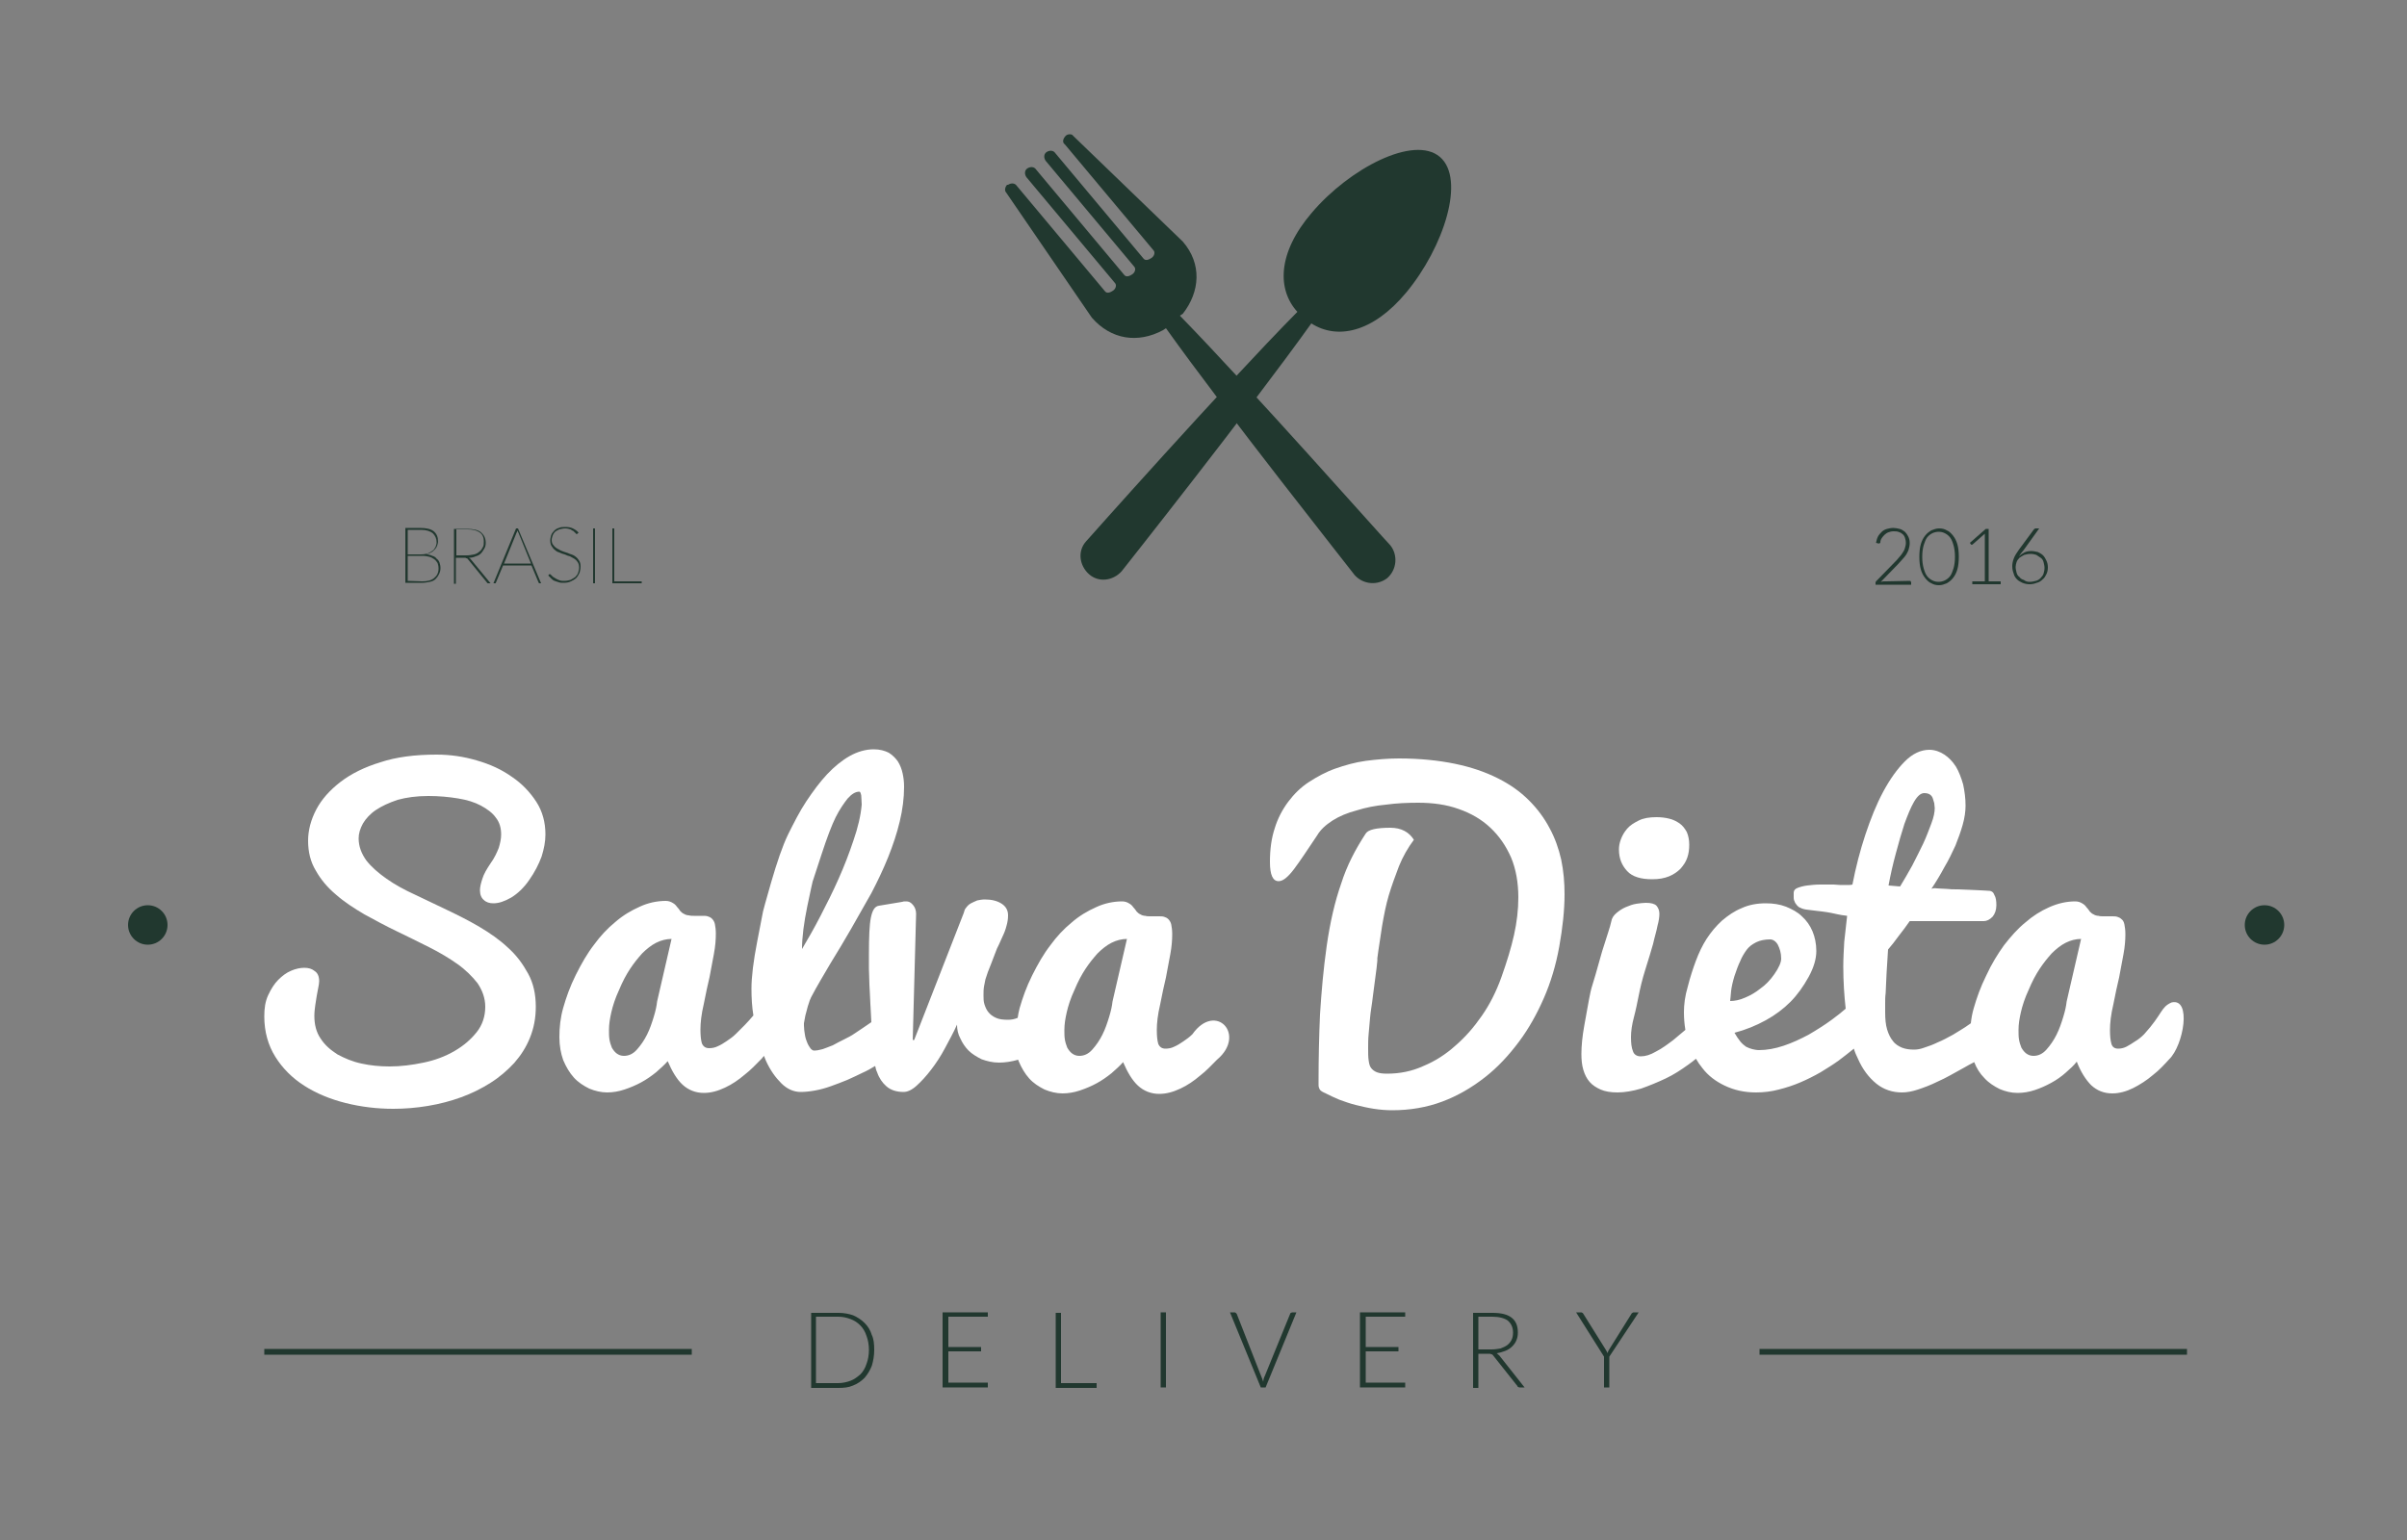 <?xml version="1.0" encoding="utf-8"?>
<!-- Generator: Adobe Illustrator 19.0.0, SVG Export Plug-In . SVG Version: 6.00 Build 0)  -->
<svg version="1.1" id="Layer_1" xmlns="http://www.w3.org/2000/svg" xmlns:xlink="http://www.w3.org/1999/xlink" x="0px" y="0px"
	 viewBox="0 91 500 320" style="enable-background:new 0 91 500 320;" xml:space="preserve">
<rect x="0" y="91" width="500" height="320" fill="#808080" stroke="none"/>
<style type="text/css">
	.st0{fill:#FFFFFF;}
	.st1{fill:#21382F;}
</style>
<path id="XMLID_382_" class="st0" d="M106.3,252.4c-2.1-1.5-4.5-2.6-7.3-3.4c-2.7-0.8-5.5-1.2-8.3-1.2c-4.5,0-8.4,0.5-11.7,1.6
	c-3.3,1-6.1,2.4-8.3,4.1c-2.2,1.7-3.9,3.6-5,5.7c-1.1,2.1-1.7,4.3-1.7,6.5c0,2.3,0.5,4.4,1.6,6.2c1,1.8,2.4,3.5,4.2,5
	c1.7,1.5,3.7,2.8,5.9,4.1c2.2,1.2,4.4,2.4,6.7,3.5c2.3,1.1,4.5,2.2,6.7,3.3s4.2,2.3,5.9,3.5c1.7,1.2,3.1,2.6,4.2,4
	c1,1.5,1.6,3.1,1.6,4.9c0,2-0.6,3.8-1.8,5.3c-1.2,1.5-2.7,2.8-4.6,3.9c-1.9,1.1-4,1.9-6.4,2.4s-4.7,0.8-7.1,0.8c-2,0-4-0.2-5.8-0.6
	c-1.9-0.4-3.5-1.1-5-1.9c-1.4-0.9-2.6-1.9-3.5-3.3c-0.9-1.3-1.3-2.9-1.3-4.7c0-0.8,0.1-1.6,0.2-2.3c0.1-0.7,0.2-1.3,0.3-1.9
	c0.1-0.6,0.2-1.1,0.3-1.6c0.1-0.5,0.2-1,0.2-1.4c0-1-0.3-1.7-0.9-2.1c-0.6-0.5-1.3-0.7-2.2-0.7c-0.8,0-1.8,0.2-2.7,0.6
	c-1,0.4-1.9,1.1-2.7,1.9c-0.8,0.8-1.5,1.9-2.1,3.2c-0.6,1.3-0.8,2.7-0.8,4.4c0,3.2,0.8,6,2.3,8.4c1.5,2.4,3.5,4.4,6,6
	c2.5,1.6,5.4,2.8,8.6,3.6c3.2,0.8,6.5,1.2,9.9,1.2c2.4,0,4.8-0.2,7.2-0.6c2.4-0.4,4.7-1,6.9-1.8c2.2-0.8,4.2-1.8,6.1-3
	c1.9-1.2,3.5-2.6,4.9-4.1c1.4-1.6,2.5-3.3,3.3-5.3s1.2-4.1,1.2-6.4c0-2.6-0.5-4.9-1.6-6.9s-2.4-3.8-4.2-5.4c-1.7-1.6-3.7-3-5.9-4.3
	c-2.2-1.3-4.4-2.4-6.7-3.5c-2.3-1.1-4.6-2.2-6.7-3.2c-2.2-1-4.2-2.1-5.9-3.3c-1.7-1.2-3.1-2.4-4.2-3.8c-1-1.4-1.6-2.9-1.6-4.6
	c0-1,0.3-2,0.9-3.1c0.6-1,1.5-2,2.7-2.8c1.2-0.8,2.7-1.5,4.5-2.1c1.8-0.5,3.9-0.8,6.4-0.8c2.2,0,4.3,0.2,6.1,0.5
	c1.9,0.3,3.5,0.8,4.8,1.5s2.4,1.5,3.1,2.5c0.8,1,1.1,2.2,1.1,3.5c0,0.9-0.2,1.8-0.5,2.8c-0.4,1-0.9,2.1-1.7,3.2
	c-0.8,1.2-1.4,2.2-1.7,3.2c-0.3,0.9-0.5,1.7-0.5,2.4c0,0.9,0.3,1.6,0.8,2c0.5,0.5,1.2,0.7,2,0.7c1.1,0,2.3-0.4,3.7-1.2
	c1.3-0.8,2.6-2,3.7-3.6c1.2-1.7,2-3.3,2.6-4.9c0.5-1.6,0.8-3.1,0.8-4.6c0-2.5-0.6-4.8-1.9-6.8C110.1,255.6,108.4,253.8,106.3,252.4z
	"/>
<path id="XMLID_96_" class="st0" d="M247.7,305.9c-0.6,0.6-1.3,1.1-1.9,1.5c-0.6,0.4-1.2,0.8-1.9,1.1c-0.6,0.3-1.2,0.4-1.8,0.4
	c-0.7,0-1.2-0.3-1.5-1c-0.2-0.7-0.3-1.6-0.3-2.9c0-1.4,0.2-3.2,0.7-5.3c0.4-2.1,0.8-3.9,1.2-5.6c0.3-1.6,0.6-3.2,0.9-4.8
	c0.3-1.6,0.4-3,0.4-4.2c0-0.8-0.1-1.5-0.2-2c-0.1-0.5-0.4-0.9-0.6-1.1c-0.3-0.3-0.6-0.4-0.9-0.5c-0.3-0.1-0.7-0.1-1.1-0.1
	c-0.3,0-0.6,0-0.9,0c-0.3,0-0.6,0-0.9,0c-0.3,0-0.7,0-1-0.1c-0.3,0-0.7-0.1-1-0.3c-0.3-0.1-0.6-0.4-0.8-0.6
	c-0.2-0.3-0.4-0.6-0.7-0.9c-0.2-0.3-0.5-0.6-0.9-0.8c-0.3-0.2-0.8-0.4-1.4-0.4c-1.8,0-3.7,0.4-5.4,1.2c-1.8,0.8-3.5,1.8-5.1,3.2
	c-1.6,1.3-3.1,2.9-4.4,4.7c-1.4,1.8-2.6,3.9-3.8,6.3c-1.2,2.4-2,4.7-2.6,6.8c-0.2,0.7-0.3,1.4-0.4,2c-0.7,0.3-1.4,0.4-2,0.4
	c-1,0-1.9-0.1-2.5-0.4c-0.7-0.3-1.2-0.7-1.6-1.2c-0.4-0.5-0.6-1-0.8-1.6c-0.2-0.6-0.2-1.2-0.2-1.9c0-0.6,0-1.2,0.1-1.8
	s0.2-1.1,0.3-1.5c0.2-0.5,0.3-1,0.5-1.5c0.2-0.4,0.8-2.1,1.9-4.9c0.2-0.4,0.6-1.2,1.2-2.6c0.3-0.6,0.6-1.4,0.8-2.2
	c0.2-0.7,0.3-1.4,0.3-2.1c0-1-0.4-1.8-1.3-2.4c-0.9-0.6-2.1-0.9-3.5-0.9c-0.6,0-1.1,0.1-1.6,0.2c-0.5,0.2-0.9,0.4-1.3,0.6
	c-0.4,0.2-0.7,0.5-1,0.9c-0.3,0.3-0.4,0.7-0.5,1.1l-10.3,26.4h-0.3l0.7-26.2c0-0.7-0.2-1.3-0.6-1.8c-0.4-0.5-0.8-0.8-1.5-0.8
	c-0.2,0-0.3,0-0.4,0l-0.4,0.1l-4.8,0.8c-0.9,0.1-1.4,1-1.7,2.5s-0.4,4-0.4,7.5c0,1.1,0,2.1,0,3.1s0.1,2.1,0.1,3.3
	c0.1,1.2,0.1,2.5,0.2,4c0.1,1.1,0.1,2.4,0.2,3.8c-1.2,0.8-2.3,1.6-3.4,2.3c-0.7,0.5-1.5,0.9-2.3,1.3c-0.8,0.4-1.6,0.8-2.3,1.2
	c-0.8,0.3-1.5,0.6-2.1,0.8c-0.7,0.2-1.3,0.3-1.8,0.3c-0.2,0-0.4-0.1-0.7-0.4c-0.2-0.3-0.5-0.7-0.7-1.2s-0.4-1-0.5-1.7
	c-0.1-0.6-0.2-1.3-0.2-1.9v-0.5c0.1-0.5,0.2-1,0.3-1.6c0.1-0.5,0.3-1,0.4-1.5c0.1-0.5,0.3-0.9,0.4-1.3c0.1-0.4,0.3-0.7,0.4-1
	c1.2-2.3,2.6-4.6,4-7c1.5-2.4,2.9-4.8,4.3-7.2c1.4-2.5,2.8-4.9,4.2-7.4c1.3-2.5,2.5-5,3.5-7.5s1.8-4.9,2.4-7.4
	c0.6-2.5,0.9-4.9,0.9-7.2c0-1-0.1-1.9-0.3-2.8c-0.2-0.9-0.5-1.7-1-2.5c-0.5-0.7-1.1-1.3-1.9-1.8c-0.8-0.4-1.8-0.7-3.1-0.7
	c-1.7,0-3.4,0.5-5,1.4s-3.2,2.2-4.7,3.8s-2.9,3.5-4.3,5.6c-1.4,2.1-2.6,4.5-3.8,6.9c-1.2,2.5-2.3,5.8-3.5,9.9s-1.7,6.1-1.7,6.1
	s-0.4,2.1-1.2,6.2c-0.8,4.1-1.2,7.4-1.2,9.8c0,1.9,0.1,3.8,0.4,5.6c-0.6,0.7-1.2,1.4-1.8,2s-1.2,1.2-1.8,1.8
	c-0.6,0.6-1.3,1.1-1.9,1.5c-0.6,0.4-1.2,0.8-1.9,1.1c-0.6,0.3-1.2,0.4-1.8,0.4c-0.7,0-1.2-0.3-1.5-1c-0.2-0.7-0.3-1.6-0.3-2.9
	c0-1.4,0.2-3.2,0.7-5.3c0.4-2.1,0.8-3.9,1.2-5.6c0.3-1.6,0.6-3.2,0.9-4.8c0.3-1.6,0.4-3,0.4-4.2c0-0.8-0.1-1.5-0.2-2
	c-0.1-0.5-0.4-0.9-0.6-1.1c-0.3-0.3-0.6-0.4-0.9-0.5c-0.3-0.1-0.7-0.1-1.1-0.1c-0.3,0-0.6,0-0.9,0c-0.3,0-0.6,0-0.9,0
	c-0.3,0-0.7,0-1-0.1c-0.3,0-0.7-0.1-1-0.3c-0.3-0.1-0.6-0.4-0.8-0.6c-0.2-0.3-0.4-0.6-0.7-0.9c-0.2-0.3-0.5-0.6-0.9-0.8
	c-0.3-0.2-0.8-0.4-1.4-0.4c-1.8,0-3.7,0.4-5.4,1.2c-1.8,0.8-3.5,1.8-5.1,3.2c-1.6,1.3-3.1,2.9-4.4,4.7c-1.4,1.8-2.6,3.9-3.8,6.3
	c-1.2,2.4-2,4.7-2.6,6.8c-0.6,2.1-0.8,4.1-0.8,6.1c0,1.8,0.3,3.4,0.8,4.8c0.6,1.4,1.3,2.6,2.2,3.6s2,1.7,3.2,2.3
	c1.2,0.5,2.5,0.8,3.7,0.8s2.4-0.2,3.6-0.6c1.2-0.4,2.4-0.9,3.5-1.5s2.1-1.3,3.1-2.1c0.9-0.8,1.7-1.5,2.4-2.3
	c0.9,2.1,1.9,3.8,3.1,4.9c1.2,1.1,2.7,1.7,4.4,1.7c1.5,0,2.9-0.4,4.4-1.1s2.8-1.6,4.1-2.7c1.3-1,2.4-2.2,3.5-3.3
	c0.2-0.2,0.3-0.4,0.5-0.6c0.1,0.3,0.3,0.7,0.4,1c0.9,2,2,3.5,3.2,4.7c1.2,1.2,2.6,1.8,4,1.8c0.9,0,1.9-0.1,3-0.3
	c1.1-0.2,2.2-0.5,3.3-0.9c1.1-0.4,2.2-0.8,3.4-1.3c1.1-0.5,2.2-1,3.2-1.5c0.9-0.4,1.8-0.9,2.6-1.4c0.1,0.5,0.2,0.9,0.4,1.3
	c0.4,1.2,1.1,2.2,1.9,2.9c0.9,0.8,2.1,1.2,3.6,1.2c0.8,0,1.7-0.4,2.7-1.3c1-0.9,2-2,3-3.3s2-2.8,2.9-4.5s1.8-3.3,2.5-4.9
	c0,1,0.2,2,0.7,2.9c0.4,0.9,1,1.8,1.7,2.5s1.7,1.3,2.7,1.8c1.1,0.4,2.3,0.7,3.6,0.7s2.6-0.2,4-0.6c0,0.1,0.1,0.2,0.1,0.3
	c0.6,1.4,1.3,2.6,2.2,3.6s2,1.7,3.2,2.3c1.2,0.5,2.5,0.8,3.7,0.8s2.4-0.2,3.6-0.6c1.2-0.4,2.4-0.9,3.5-1.5c1.1-0.6,2.1-1.3,3.1-2.1
	c0.9-0.8,1.7-1.5,2.4-2.3c0.9,2.1,1.9,3.8,3.1,4.9c1.2,1.1,2.7,1.7,4.4,1.7c1.5,0,2.9-0.4,4.4-1.1c1.5-0.7,2.8-1.6,4.1-2.7
	c1.3-1,2.4-2.2,3.5-3.3C259,306,252.5,299.1,247.7,305.9z M136.5,299.1c-0.1,0.9-0.3,1.9-0.7,3.2c-0.4,1.3-0.8,2.5-1.4,3.7
	c-0.6,1.2-1.3,2.2-2.1,3.1s-1.7,1.3-2.7,1.3c-0.6,0-1.1-0.2-1.5-0.5c-0.4-0.3-0.7-0.7-1-1.2c-0.2-0.5-0.4-1.1-0.5-1.7
	c-0.1-0.6-0.1-1.3-0.1-2c0-1.2,0.2-2.4,0.5-3.7s0.8-2.9,1.6-4.6c0.7-1.7,1.5-3.2,2.3-4.4s1.6-2.2,2.5-3.2c0.9-0.9,1.9-1.7,2.9-2.2
	s2.1-0.8,3.2-0.8L136.5,299.1z M167.7,279.3c0.7-3.4,1.1-5.1,1.1-5.1s0.6-1.8,1.8-5.5c1.2-3.7,2.2-6.3,3-7.9
	c0.8-1.6,1.7-2.9,2.5-3.9c0.8-0.9,1.6-1.4,2.4-1.4c0.2,0,0.3,0.3,0.4,0.8c0,0.5,0.1,1.1,0.1,1.9c-0.2,2.3-0.8,4.8-1.7,7.4
	c-0.9,2.7-1.9,5.3-3.1,8c-1.2,2.7-2.5,5.3-3.8,7.8s-2.6,4.8-3.8,6.8C166.6,285.7,167,282.7,167.7,279.3z M231.1,299.1
	c-0.1,0.9-0.3,1.9-0.7,3.2c-0.4,1.3-0.8,2.5-1.4,3.7c-0.6,1.2-1.3,2.2-2.1,3.1s-1.7,1.3-2.7,1.3c-0.6,0-1.1-0.2-1.5-0.5
	c-0.4-0.3-0.7-0.7-1-1.2c-0.2-0.5-0.4-1.1-0.5-1.7c-0.1-0.6-0.1-1.3-0.1-2c0-1.2,0.2-2.4,0.5-3.7s0.8-2.9,1.6-4.6
	c0.7-1.7,1.5-3.2,2.3-4.4s1.6-2.2,2.5-3.2c0.9-0.9,1.9-1.7,2.9-2.2s2.1-0.8,3.2-0.8L231.1,299.1z"/>
<path id="XMLID_95_" class="st0" d="M321.9,263.1c-1.1-2.1-2.5-4-4.3-5.8c-1.8-1.8-3.9-3.3-6.5-4.6s-5.5-2.3-8.9-3
	s-7.3-1.1-11.6-1.1c-2.3,0-4.6,0.2-6.9,0.5c-2.2,0.3-4.3,0.9-6.3,1.6c-2,0.7-3.8,1.7-5.5,2.8s-3.1,2.5-4.3,4.1
	c-1.2,1.6-2.2,3.5-2.8,5.5c-0.7,2.1-1,4.4-1,7c0,2.7,0.6,4,1.8,4c0.9,0,1.9-0.8,3.2-2.5c1.2-1.6,2.8-4,4.8-7
	c0.7-1.2,1.8-2.2,3.2-3.1c1.4-0.9,3.1-1.6,5-2.1c1.9-0.6,3.9-1,6.1-1.2c2.2-0.3,4.4-0.4,6.7-0.4c3.1,0,5.9,0.4,8.4,1.3
	c2.6,0.9,4.8,2.2,6.6,3.9c1.8,1.7,3.2,3.7,4.3,6.2c1,2.4,1.5,5.2,1.5,8.3c0,2.5-0.3,5.1-0.9,7.8c-0.6,2.7-1.5,5.6-2.6,8.7
	c-1.1,3.1-2.5,5.8-4.1,8.1s-3.4,4.4-5.5,6.2c-2,1.8-4.2,3.2-6.6,4.2c-2.4,1.1-4.9,1.6-7.6,1.6c-0.9,0-1.6-0.1-2.1-0.3
	c-0.5-0.2-0.9-0.5-1.2-0.9c-0.3-0.4-0.4-0.9-0.5-1.6c-0.1-0.7-0.1-1.5-0.1-2.5c0-0.9,0-1.9,0.1-2.9s0.2-2.1,0.3-3.4
	c0.1-1.3,0.4-2.8,0.6-4.6c0.7-5.1,1-7.6,0.9-7.7c0-0.1,0.3-2.3,1-6.8c0.4-2.3,0.8-4.4,1.4-6.4s1.3-3.9,2.1-6c0.8-2,1.9-3.9,3.1-5.5
	c-1-1.6-2.6-2.5-4.9-2.5c-2.9,0-4.6,0.4-5.1,1.2c-2.1,3.2-3.9,6.6-5.1,10.4c-1.3,3.7-2.3,8-3,12.9s-1.1,9.6-1.4,14.3
	c-0.2,4.6-0.3,9.2-0.3,13.6c0,0.5,0,0.8,0,1.1c0,0.3,0.1,0.6,0.2,0.8s0.3,0.4,0.5,0.5s0.5,0.3,0.8,0.4c0.8,0.4,1.8,0.9,2.8,1.3
	c1.1,0.4,2.2,0.8,3.4,1.1c1.2,0.3,2.5,0.6,3.8,0.8s2.6,0.3,3.8,0.3c3.7,0,7.2-0.6,10.4-1.8c3.2-1.2,6.1-2.9,8.8-5
	c2.7-2.1,5-4.6,7.1-7.4c2.1-2.8,3.8-5.9,5.2-9.1c1.4-3.2,2.5-6.8,3.2-10.7c0.7-3.9,1.1-7.6,1.1-10.9c0-2.4-0.2-4.8-0.7-7.2
	C323.8,267.4,323,265.1,321.9,263.1z"/>
<path id="XMLID_94_" class="st0" d="M343.2,273.7c1.4,0,2.5-0.2,3.5-0.6c1-0.4,1.8-1,2.4-1.6c0.6-0.7,1.1-1.4,1.4-2.3
	s0.4-1.7,0.4-2.7s-0.2-1.9-0.5-2.6c-0.4-0.7-0.8-1.3-1.5-1.8c-0.6-0.4-1.3-0.8-2.2-1c-0.8-0.2-1.7-0.3-2.6-0.3
	c-1.5,0-2.7,0.2-3.7,0.7s-1.8,1-2.4,1.7c-0.6,0.7-1,1.4-1.3,2.2s-0.4,1.5-0.4,2.1c0,1.9,0.6,3.3,1.7,4.5
	C339.1,273.2,340.9,273.7,343.2,273.7z"/>
<path id="XMLID_89_" class="st0" d="M451.1,299.3c-2.3,1-1.8,2.3-5.7,6.6c-0.6,0.6-1.2,1.1-1.9,1.5c-0.6,0.4-1.2,0.8-1.8,1.1
	c-0.6,0.3-1.2,0.4-1.7,0.4c-0.7,0-1.2-0.3-1.4-1c-0.2-0.7-0.3-1.6-0.3-2.9c0-1.4,0.2-3.2,0.7-5.3c0.4-2.1,0.8-3.9,1.2-5.6
	c0.3-1.6,0.6-3.2,0.9-4.8c0.3-1.6,0.4-3,0.4-4.2c0-0.8-0.1-1.5-0.2-2s-0.3-0.9-0.6-1.1c-0.3-0.3-0.6-0.4-0.9-0.5s-0.7-0.1-1.1-0.1
	c-0.3,0-0.6,0-0.9,0s-0.6,0-0.9,0s-0.7,0-1-0.1c-0.3,0-0.7-0.1-1-0.3c-0.3-0.1-0.6-0.4-0.8-0.6c-0.2-0.3-0.4-0.6-0.7-0.9
	c-0.2-0.3-0.5-0.6-0.9-0.8c-0.3-0.2-0.8-0.4-1.4-0.4c-1.8,0-3.6,0.4-5.4,1.2c-1.8,0.8-3.4,1.8-5,3.2c-1.6,1.3-3,2.9-4.4,4.7
	c-1.3,1.8-2.6,3.9-3.7,6.3c-1.2,2.4-2,4.7-2.6,6.8c-0.3,1-0.5,2.1-0.6,3.1c-0.1,0.1-0.2,0.2-0.4,0.3c-1.1,0.8-2.2,1.4-3.3,2.1
	c-1.1,0.6-2.2,1.2-3.2,1.6c-1,0.5-1.9,0.8-2.8,1.1c-0.8,0.3-1.5,0.4-2.1,0.4c-0.9,0-1.7-0.1-2.5-0.4c-0.7-0.3-1.4-0.7-1.9-1.4
	c-0.5-0.6-0.9-1.4-1.2-2.4c-0.3-1-0.4-2.2-0.4-3.6c0-0.6,0-1.2,0-1.8c0-0.7,0-1.4,0.1-2.1c0-0.7,0.1-1.4,0.1-2.2
	c0-0.7,0.1-1.4,0.1-2.1c0.1-1.6,0.2-3.2,0.3-4.8c0.7-0.8,1.4-1.7,2.2-2.8c0.8-1,1.6-2.1,2.3-3.1h15.4c0.6,0,1.2-0.3,1.8-0.9
	c0.5-0.6,0.8-1.4,0.8-2.4c0-0.9-0.1-1.6-0.4-2.1c-0.2-0.6-0.6-0.9-1.2-0.9c-0.5,0-1-0.1-1.7-0.1s-1.4-0.1-2.2-0.1
	c-0.8,0-1.6-0.1-2.5-0.1s-1.6,0-2.4-0.1c-0.7,0-1.4-0.1-1.9-0.1c-0.6-0.1-1,0-1.2,0.1c1-1.5,1.9-3,2.7-4.5c0.9-1.5,1.6-3,2.3-4.5
	c0.6-1.5,1.1-2.9,1.5-4.3c0.4-1.4,0.6-2.8,0.6-4c0-1.5-0.2-3-0.5-4.4c-0.4-1.4-0.9-2.7-1.5-3.7c-0.7-1.1-1.5-1.9-2.4-2.5s-2-1-3.1-1
	c-1.8,0-3.5,0.8-5.1,2.4c-1.6,1.6-3.1,3.7-4.5,6.3c-1.4,2.6-2.6,5.6-3.7,8.9c-1.1,3.3-2,6.8-2.7,10.4c-0.3,0.1-0.8,0.1-1.5,0.1
	s-1.5,0-2.4-0.1c-0.9,0-1.8,0-2.8,0s-1.9,0.1-2.7,0.2c-0.8,0.1-1.5,0.3-2,0.5s-0.8,0.5-0.8,1c0,0.3,0,0.6,0,1s0.1,0.7,0.3,1.1
	c0.2,0.3,0.4,0.6,0.8,0.9c0.4,0.2,0.8,0.4,1.5,0.5c1.4,0.2,2.6,0.3,3.3,0.4c0.8,0.1,1.4,0.2,1.9,0.3c0.5,0.1,1,0.2,1.4,0.3
	s1.1,0.2,1.9,0.3c-0.2,1.8-0.4,3.6-0.6,5.4c-0.1,1.8-0.2,3.5-0.2,5.1c0,3.2,0.2,6.1,0.5,8.8c-0.8,0.7-1.8,1.5-2.9,2.3
	c-1.5,1.1-3.1,2.1-4.8,3.1c-1.7,0.9-3.4,1.7-5.2,2.3c-1.8,0.6-3.5,0.9-5.1,0.9c-0.5,0-1-0.1-1.4-0.2c-0.4-0.1-0.9-0.3-1.3-0.5
	c-0.4-0.3-0.8-0.6-1.2-1.1c-0.4-0.5-0.8-1.1-1.2-1.8c2.3-0.6,4.5-1.5,6.5-2.6s3.7-2.4,5.1-3.8c1.4-1.4,2.7-3.2,3.8-5.2
	c1.1-2,1.6-3.8,1.6-5.4c0-1.5-0.3-2.9-0.8-4.1c-0.5-1.2-1.3-2.3-2.2-3.1c-0.9-0.9-2.1-1.5-3.3-2c-1.3-0.5-2.7-0.7-4.2-0.7
	c-1.8,0-3.5,0.3-5,1c-1.5,0.6-2.8,1.5-4.1,2.6c-1.2,1.1-2.3,2.4-3.2,3.8c-0.9,1.4-1.6,2.9-2.2,4.5s-1.2,3.4-1.7,5.4
	c-0.6,2-0.8,3.8-0.8,5.3c0,1.3,0.1,2.5,0.3,3.7c-0.8,0.7-1.7,1.4-2.5,2.1c-1.2,0.9-2.4,1.8-3.6,2.4c-1.2,0.7-2.2,1-3.2,1
	c-0.8,0-1.4-0.4-1.6-1.1c-0.3-0.7-0.4-1.7-0.4-2.9s0.2-2.6,0.6-4.1s0.7-3,1-4.5s0.7-3.3,1.4-5.5c0.7-2.2,1.2-3.9,1.6-5.3
	c0.3-1.4,0.7-2.6,0.9-3.7c0.3-1.1,0.4-1.9,0.4-2.5c0-0.7-0.2-1.2-0.6-1.7c-0.4-0.4-1.1-0.6-2.2-0.6c-0.6,0-1.3,0.1-2,0.2
	s-1.5,0.4-2.2,0.7c-0.7,0.3-1.3,0.7-1.9,1.2s-1,1.1-1.1,1.8c-0.2,1-0.9,3-1.9,6.2c-1.1,3.9-1.8,6.4-2.2,7.6
	c-0.2,0.6-0.7,3.2-1.5,7.8c-0.4,2.2-0.6,4.2-0.6,5.9c0,1.2,0.1,2.3,0.4,3.3s0.7,1.8,1.3,2.5c0.6,0.7,1.4,1.2,2.3,1.6
	c0.9,0.4,2.1,0.6,3.5,0.6c1.5,0,3.2-0.3,4.9-0.8c1.7-0.6,3.4-1.3,5.1-2.1c1.7-0.8,3.2-1.8,4.6-2.8c0.6-0.4,1.2-0.9,1.7-1.3
	c0.4,0.7,0.8,1.3,1.3,1.9c1.2,1.6,2.8,2.8,4.7,3.7c1.9,0.9,4,1.4,6.5,1.4c1.6,0,3.2-0.2,4.7-0.6c1.6-0.4,3.1-0.9,4.5-1.5
	s2.8-1.3,4.2-2.1c1.3-0.8,2.6-1.6,3.7-2.4c1.1-0.8,2.2-1.7,3.2-2.5c0.2,0.7,0.5,1.4,0.8,2c1,2.3,2.3,4,3.9,5.3
	c1.5,1.2,3.3,1.8,5.3,1.8c1,0,2.1-0.2,3.3-0.6c1.2-0.4,2.6-0.9,4.2-1.7c1.6-0.7,3.3-1.7,5.3-2.8c0.7-0.4,1.4-0.8,2.2-1.2
	c0.5,1.3,1.2,2.4,2.1,3.3c0.9,1,2,1.7,3.2,2.3c1.2,0.5,2.4,0.8,3.7,0.8c1.2,0,2.4-0.2,3.6-0.6c1.2-0.4,2.3-0.9,3.4-1.5
	s2.1-1.3,3-2.1s1.7-1.5,2.3-2.3c0.8,2.1,1.9,3.8,3,4.9c1.2,1.1,2.6,1.7,4.4,1.7c1.4,0,2.9-0.4,4.3-1.1s2.8-1.6,4.1-2.7
	c1.3-1,2.4-2.2,3.4-3.3C453.6,308.2,455.3,298.3,451.1,299.3z M393.8,268.4c0.6-2.3,1.2-4.3,1.8-6.2c0.7-1.9,1.3-3.4,2-4.6
	c0.7-1.2,1.4-1.8,2.1-1.8c0.5,0,0.9,0.1,1.2,0.3c0.3,0.2,0.5,0.5,0.6,0.8s0.2,0.7,0.3,1c0,0.4,0.1,0.7,0.1,1c0,0.8-0.2,1.9-0.7,3.2
	c-0.5,1.3-1,2.7-1.7,4.2s-1.5,3-2.3,4.6c-0.9,1.6-1.7,3-2.5,4.3c-0.4,0-0.8-0.1-1.2-0.1s-0.8-0.1-1.2-0.1
	C392.7,272.8,393.2,270.6,393.8,268.4z M359.6,296.9c0.1-0.8,0.3-1.8,0.7-3.1c0.4-1.2,0.8-2.3,1.2-3.1c0.3-0.8,0.8-1.6,1.3-2.3
	c0.5-0.7,1.2-1.2,2-1.6c0.8-0.4,1.8-0.6,2.9-0.6c0.6,0,1.2,0.4,1.6,1.1c0.4,0.8,0.7,1.7,0.7,2.9c0,0.8-0.5,1.9-1.4,3.2
	s-1.9,2.3-2.9,3c-1,0.8-2,1.4-3.2,1.9c-1.1,0.5-2.2,0.7-3.1,0.7C359.5,298.4,359.5,297.7,359.6,296.9z M429.3,299.1
	c-0.1,0.9-0.3,1.9-0.7,3.2c-0.4,1.3-0.8,2.5-1.4,3.7s-1.3,2.2-2.1,3.1c-0.8,0.9-1.7,1.3-2.7,1.3c-0.6,0-1.1-0.2-1.5-0.5
	c-0.4-0.3-0.7-0.7-1-1.2c-0.2-0.5-0.4-1.1-0.5-1.7c-0.1-0.6-0.1-1.3-0.1-2c0-1.2,0.2-2.4,0.5-3.7s0.8-2.9,1.6-4.6
	c0.7-1.7,1.5-3.2,2.3-4.4s1.6-2.2,2.5-3.2c0.9-0.9,1.9-1.7,2.9-2.2s2.1-0.8,3.2-0.8L429.3,299.1z"/>
<g id="XMLID_66_">
	<path id="XMLID_86_" class="st1" d="M181.6,371.5c0,1.2-0.2,2.3-0.5,3.3c-0.4,1-0.9,1.8-1.5,2.5c-0.7,0.7-1.4,1.2-2.4,1.6
		c-0.9,0.4-1.9,0.5-3,0.5h-5.7v-15.6h5.7c1.1,0,2.1,0.2,3,0.5c0.9,0.4,1.7,0.9,2.4,1.6s1.2,1.5,1.5,2.5
		C181.5,369.2,181.6,370.3,181.6,371.5z M180.5,371.5c0-1.1-0.2-2.1-0.5-2.9c-0.3-0.9-0.7-1.6-1.3-2.2s-1.2-1-2-1.3
		s-1.6-0.5-2.6-0.5h-4.6v13.8h4.6c0.9,0,1.8-0.2,2.6-0.5s1.4-0.8,2-1.3c0.6-0.6,1-1.3,1.3-2.2C180.3,373.6,180.5,372.6,180.5,371.5z
		"/>
	<path id="XMLID_84_" class="st1" d="M205.2,378.4v0.9h-9.4v-15.6h9.4v0.9H197v6.3h6.8v0.9H197v6.5h8.2V378.4z"/>
	<path id="XMLID_82_" class="st1" d="M227.8,378.4v1h-8.5v-15.6h1.1v14.6H227.8z"/>
	<path id="XMLID_79_" class="st1" d="M242.2,379.3h-1.1v-15.6h1.1V379.3z"/>
	<path id="XMLID_77_" class="st1" d="M269.3,363.7l-6.4,15.6h-1l-6.4-15.6h0.9c0.1,0,0.2,0,0.3,0.1c0.1,0.1,0.1,0.1,0.2,0.2l5.1,13
		c0.1,0.2,0.1,0.3,0.2,0.5s0.1,0.4,0.2,0.6c0-0.2,0.1-0.4,0.1-0.6c0.1-0.2,0.1-0.4,0.2-0.5l5.3-13c0-0.1,0.1-0.2,0.2-0.2
		c0.1-0.1,0.2-0.1,0.3-0.1L269.3,363.7L269.3,363.7z"/>
	<path id="XMLID_75_" class="st1" d="M291.9,378.4v0.9h-9.4v-15.6h9.4v0.9h-8.2v6.3h6.8v0.9h-6.8v6.5h8.2V378.4z"/>
	<path id="XMLID_72_" class="st1" d="M316.7,379.3h-1c-0.1,0-0.2,0-0.3-0.1c-0.1,0-0.2-0.1-0.2-0.2l-5-6.3c-0.1-0.1-0.1-0.2-0.2-0.2
		c-0.1-0.1-0.1-0.1-0.2-0.1s-0.2-0.1-0.3-0.1c-0.1,0-0.2,0-0.4,0h-2v7.1H306v-15.6h4c1.8,0,3.1,0.3,4,1s1.3,1.7,1.3,3.1
		c0,0.6-0.1,1.1-0.3,1.6c-0.2,0.5-0.5,0.9-0.9,1.3s-0.9,0.7-1.4,0.9c-0.5,0.2-1.2,0.4-1.8,0.5c0.2,0.1,0.3,0.3,0.5,0.4L316.7,379.3z
		 M309.8,371.4c0.7,0,1.3-0.1,1.9-0.2c0.5-0.2,1-0.4,1.4-0.7c0.4-0.3,0.7-0.7,0.9-1.1c0.2-0.4,0.3-0.9,0.3-1.5
		c0-1.1-0.4-1.9-1.1-2.5c-0.7-0.5-1.8-0.8-3.2-0.8h-2.9v6.8L309.8,371.4L309.8,371.4z"/>
	<path id="XMLID_70_" class="st1" d="M334.3,372.9v6.4h-1.1v-6.4l-5.8-9.2h1c0.1,0,0.2,0,0.3,0.1c0.1,0,0.1,0.1,0.2,0.2l4.5,7.2
		c0.1,0.2,0.2,0.3,0.3,0.5s0.2,0.3,0.2,0.5c0.1-0.2,0.1-0.3,0.2-0.5s0.2-0.3,0.3-0.5l4.5-7.2c0-0.1,0.1-0.1,0.2-0.2s0.2-0.1,0.3-0.1
		h1L334.3,372.9z"/>
	<g id="XMLID_68_">
		<rect id="XMLID_69_" x="54.9" y="371.3" class="st1" width="88.8" height="1.2"/>
	</g>
	<rect id="XMLID_67_" x="365.5" y="371.3" class="st1" width="88.8" height="1.2"/>
</g>
<circle id="XMLID_65_" class="st1" cx="30.7" cy="283.2" r="4.1"/>
<circle id="XMLID_64_" class="st1" cx="470.4" cy="283.2" r="4.1"/>
<g id="XMLID_53_">
	<path id="XMLID_62_" class="st1" d="M396.7,211.7c0.1,0,0.2,0,0.2,0.1c0,0.1,0.1,0.1,0.1,0.2v0.5h-7.4v-0.3c0-0.1,0-0.1,0-0.2
		c0-0.1,0.1-0.1,0.1-0.2l3.9-4c0.3-0.3,0.6-0.6,0.9-1c0.3-0.3,0.5-0.6,0.7-0.9s0.4-0.6,0.5-1c0.1-0.3,0.2-0.7,0.2-1.1
		c0-0.4-0.1-0.8-0.2-1.1s-0.3-0.6-0.6-0.8c-0.2-0.2-0.5-0.3-0.8-0.4c-0.3-0.1-0.6-0.1-1-0.1s-0.7,0.1-1,0.2s-0.6,0.3-0.8,0.5
		c-0.2,0.2-0.4,0.4-0.6,0.7c-0.2,0.3-0.3,0.6-0.3,0.9c0,0.1-0.1,0.2-0.2,0.2s-0.1,0.1-0.3,0l-0.4-0.1c0.1-0.5,0.2-0.9,0.4-1.3
		c0.2-0.4,0.5-0.7,0.8-1s0.7-0.5,1.1-0.6c0.4-0.1,0.8-0.2,1.3-0.2c0.4,0,0.9,0.1,1.3,0.2c0.4,0.1,0.7,0.3,1.1,0.6
		c0.3,0.3,0.5,0.6,0.7,1s0.3,0.8,0.3,1.4c0,0.4-0.1,0.8-0.2,1.2c-0.1,0.4-0.3,0.7-0.5,1.1c-0.2,0.3-0.5,0.7-0.8,1s-0.6,0.7-0.9,1
		l-3.6,3.7c0.2,0,0.4-0.1,0.5-0.1c0.2,0,0.4,0,0.6,0L396.7,211.7L396.7,211.7z"/>
	<path id="XMLID_59_" class="st1" d="M406.9,206.7c0,1-0.1,1.9-0.3,2.6c-0.2,0.7-0.5,1.3-0.9,1.8s-0.8,0.8-1.3,1.1
		c-0.5,0.2-1,0.4-1.6,0.4s-1.1-0.1-1.6-0.4c-0.5-0.2-0.9-0.6-1.3-1.1s-0.7-1.1-0.9-1.8c-0.2-0.7-0.3-1.6-0.3-2.6s0.1-1.9,0.3-2.6
		c0.2-0.7,0.5-1.3,0.9-1.8s0.8-0.8,1.3-1.1c0.5-0.2,1-0.4,1.6-0.4s1.1,0.1,1.6,0.4c0.5,0.2,0.9,0.6,1.3,1.1s0.7,1.1,0.9,1.8
		C406.8,204.8,406.9,205.7,406.9,206.7z M406.1,206.7c0-0.9-0.1-1.7-0.3-2.4c-0.2-0.7-0.4-1.2-0.7-1.6c-0.3-0.4-0.7-0.7-1.1-0.9
		c-0.4-0.2-0.8-0.3-1.3-0.3c-0.4,0-0.9,0.1-1.3,0.3c-0.4,0.2-0.8,0.5-1.1,0.9c-0.3,0.4-0.5,1-0.7,1.6c-0.2,0.7-0.3,1.5-0.3,2.4
		s0.1,1.7,0.3,2.4c0.2,0.7,0.4,1.2,0.7,1.6c0.3,0.4,0.7,0.7,1.1,0.9c0.4,0.2,0.8,0.3,1.3,0.3c0.4,0,0.9-0.1,1.3-0.3
		c0.4-0.2,0.8-0.5,1.1-0.9c0.3-0.4,0.5-1,0.7-1.6C406,208.4,406.1,207.6,406.1,206.7z"/>
	<path id="XMLID_57_" class="st1" d="M415.6,211.8v0.6h-5.9v-0.6h2.6v-9.3c0-0.2,0-0.4,0-0.6l-2.5,2.2c-0.1,0.1-0.2,0.1-0.2,0.1
		c-0.1,0-0.1,0-0.2-0.1l-0.2-0.3l3.3-2.9h0.6v10.9C413.1,211.8,415.6,211.8,415.6,211.8z"/>
	<path id="XMLID_54_" class="st1" d="M420.3,205.4c-0.2,0.2-0.3,0.4-0.5,0.6c-0.1,0.2-0.3,0.4-0.4,0.6c0.3-0.3,0.7-0.6,1.1-0.8
		c0.4-0.2,0.9-0.3,1.4-0.3s0.9,0.1,1.4,0.2c0.4,0.2,0.8,0.4,1.1,0.7c0.3,0.3,0.5,0.7,0.7,1.1s0.3,0.9,0.3,1.4s-0.1,1-0.3,1.4
		c-0.2,0.4-0.4,0.8-0.8,1.1c-0.3,0.3-0.7,0.6-1.2,0.7c-0.5,0.2-1,0.3-1.5,0.3s-1-0.1-1.5-0.3c-0.4-0.2-0.8-0.4-1.1-0.7
		c-0.3-0.3-0.6-0.7-0.7-1.2c-0.2-0.5-0.3-1-0.3-1.6c0-0.4,0.1-1,0.3-1.5c0.2-0.6,0.6-1.2,1.1-1.9l3.1-4.2c0.1-0.1,0.2-0.2,0.4-0.2
		h0.7L420.3,205.4z M421.6,211.9c0.5,0,0.9-0.1,1.3-0.2c0.4-0.1,0.7-0.3,1-0.6c0.3-0.3,0.5-0.6,0.6-0.9c0.1-0.4,0.2-0.7,0.2-1.2
		c0-0.4-0.1-0.8-0.2-1.2c-0.1-0.4-0.3-0.7-0.6-0.9c-0.3-0.2-0.6-0.4-0.9-0.6c-0.3-0.1-0.7-0.2-1.2-0.2s-0.9,0.1-1.3,0.2
		c-0.4,0.2-0.7,0.4-1,0.6c-0.3,0.3-0.5,0.6-0.6,0.9c-0.1,0.3-0.2,0.7-0.2,1c0,0.4,0.1,0.8,0.2,1.2c0.1,0.4,0.3,0.7,0.6,0.9
		c0.2,0.3,0.5,0.5,0.9,0.6C420.8,211.8,421.1,211.9,421.6,211.9z"/>
</g>
<g id="XMLID_34_">
	<path id="XMLID_49_" class="st1" d="M87.3,200.7c1.2,0,2.2,0.2,2.8,0.7c0.6,0.5,0.9,1.2,0.9,2.1c0,0.3-0.1,0.6-0.2,0.9
		s-0.3,0.6-0.5,0.8s-0.5,0.5-0.8,0.6c-0.3,0.2-0.6,0.3-1,0.4c0.5,0,0.9,0.1,1.3,0.3c0.4,0.1,0.7,0.3,0.9,0.6
		c0.3,0.2,0.5,0.5,0.6,0.8c0.1,0.3,0.2,0.7,0.2,1.1c0,0.5-0.1,0.9-0.3,1.3c-0.2,0.4-0.4,0.7-0.7,1c-0.3,0.3-0.7,0.5-1.2,0.6
		c-0.5,0.1-1,0.2-1.6,0.2h-3.5v-11.4H87.3z M84.7,201.1v5.1h2.7c0.6,0,1.1-0.1,1.5-0.2c0.4-0.2,0.7-0.4,1-0.6
		c0.3-0.2,0.4-0.5,0.6-0.8c0.1-0.3,0.2-0.6,0.2-0.9c0-0.8-0.3-1.4-0.8-1.9c-0.5-0.4-1.3-0.7-2.4-0.7H84.7z M87.7,211.8
		c1.1,0,1.9-0.2,2.5-0.7s0.9-1.1,0.9-2c0-0.4-0.1-0.8-0.2-1.1c-0.2-0.3-0.4-0.6-0.7-0.8c-0.3-0.2-0.6-0.4-1-0.5
		c-0.4-0.1-0.9-0.2-1.4-0.2h-3.1v5.2L87.7,211.8L87.7,211.8z"/>
	<path id="XMLID_46_" class="st1" d="M101.9,212.2h-0.4c-0.1,0-0.1,0-0.2,0l-0.1-0.1l-4-4.9c0-0.1-0.1-0.1-0.1-0.1S97,207,96.9,207
		s-0.1,0-0.2-0.1c-0.1,0-0.2,0-0.3,0h-1.7v5.4h-0.4v-11.4h2.8c1.2,0,2.2,0.2,2.8,0.7c0.6,0.5,1,1.2,1,2.2c0,0.5-0.1,0.9-0.3,1.2
		c-0.2,0.3-0.4,0.7-0.7,1c-0.3,0.3-0.7,0.5-1.1,0.6c-0.4,0.2-0.9,0.3-1.4,0.3c0.1,0.1,0.2,0.1,0.3,0.2L101.9,212.2z M94.8,206.4H97
		c0.5,0,1-0.1,1.5-0.2c0.4-0.1,0.8-0.3,1.1-0.6c0.3-0.2,0.5-0.5,0.7-0.9c0.2-0.3,0.2-0.7,0.2-1.2c0-0.9-0.3-1.5-0.9-1.9
		s-1.4-0.6-2.5-0.6h-2.3L94.8,206.4L94.8,206.4z"/>
	<path id="XMLID_43_" class="st1" d="M112.4,212.2h-0.3c-0.1,0-0.1,0-0.2-0.1l-1.5-3.6h-5.9l-1.5,3.6c0,0.1-0.1,0.1-0.2,0.1h-0.3
		l4.7-11.4h0.4L112.4,212.2z M110.3,208.1l-2.6-6.4c-0.1-0.1-0.1-0.3-0.2-0.5c0,0.2-0.1,0.3-0.2,0.5l-2.6,6.4H110.3z"/>
	<path id="XMLID_41_" class="st1" d="M119.9,201.9c0,0.1-0.1,0.1-0.1,0.1c-0.1,0-0.1-0.1-0.2-0.2s-0.3-0.2-0.4-0.4
		c-0.2-0.1-0.4-0.2-0.7-0.4c-0.3-0.1-0.7-0.2-1.1-0.2s-0.8,0.1-1.2,0.2c-0.3,0.1-0.6,0.3-0.9,0.5c-0.2,0.2-0.4,0.5-0.5,0.8
		s-0.2,0.6-0.2,0.9c0,0.4,0.1,0.8,0.3,1c0.2,0.3,0.4,0.5,0.7,0.7c0.3,0.2,0.6,0.3,0.9,0.5c0.3,0.1,0.7,0.3,1.1,0.4s0.7,0.3,1.1,0.4
		c0.3,0.1,0.7,0.3,0.9,0.5c0.3,0.2,0.5,0.5,0.7,0.8c0.2,0.3,0.3,0.7,0.3,1.2s-0.1,0.9-0.2,1.3c-0.2,0.4-0.4,0.8-0.7,1.1
		c-0.3,0.3-0.7,0.5-1.1,0.7s-0.9,0.3-1.5,0.3c-0.4,0-0.7,0-1-0.1c-0.3-0.1-0.6-0.2-0.9-0.3s-0.5-0.3-0.7-0.5
		c-0.2-0.2-0.4-0.4-0.6-0.6l0.1-0.2c0,0,0.1,0,0.1-0.1c0,0,0,0,0.1,0c0,0,0.1,0,0.2,0.1s0.2,0.2,0.3,0.3c0.1,0.1,0.2,0.2,0.4,0.3
		c0.2,0.1,0.3,0.2,0.5,0.3s0.4,0.2,0.7,0.3c0.3,0.1,0.6,0.1,0.9,0.1c0.5,0,0.9-0.1,1.3-0.2c0.4-0.2,0.7-0.4,1-0.6
		c0.3-0.3,0.5-0.6,0.6-0.9c0.1-0.4,0.2-0.7,0.2-1.1s-0.1-0.8-0.3-1.1c-0.2-0.3-0.4-0.5-0.7-0.7c-0.3-0.2-0.6-0.3-0.9-0.5
		c-0.4-0.1-0.7-0.2-1.1-0.4c-0.4-0.1-0.7-0.2-1.1-0.4c-0.4-0.1-0.7-0.3-0.9-0.5c-0.3-0.2-0.5-0.5-0.7-0.8c-0.2-0.3-0.3-0.7-0.3-1.2
		c0-0.4,0.1-0.7,0.2-1.1c0.1-0.3,0.3-0.6,0.6-0.9c0.3-0.3,0.6-0.5,1-0.6c0.4-0.2,0.8-0.2,1.4-0.2s1.1,0.1,1.5,0.3s0.9,0.5,1.2,0.9
		L119.9,201.9z"/>
	<path id="XMLID_39_" class="st1" d="M123.6,212.2h-0.4v-11.4h0.4V212.2z"/>
	<path id="XMLID_35_" class="st1" d="M133.3,211.8v0.4h-6.1v-11.4h0.4v11H133.3z"/>
</g>
<g id="XMLID_30_">
	<path id="XMLID_33_" class="st1" d="M221.4,119.2L221.4,119.2c-0.6,0.6-0.8,1.4-0.2,1.8l18.4,22c0.4,0.4,0.2,1.2-0.4,1.6
		c-0.6,0.4-1.2,0.6-1.6,0.2l-18.4-22c-0.4-0.6-1.2-0.6-1.8-0.2l0,0c-0.6,0.4-0.6,1.2-0.2,1.8l18.4,22c0.4,0.4,0.2,1.2-0.4,1.6
		c-0.6,0.4-1.2,0.6-1.6,0.2l-18.4-22c-0.4-0.6-1.2-0.6-1.8-0.2l0,0c-0.6,0.4-0.6,1.2-0.2,1.8l18.4,22c0.4,0.4,0.2,1.2-0.4,1.6
		c-0.6,0.4-1.2,0.6-1.6,0.2l-18.4-22c-0.4-0.6-1.2-0.6-1.8-0.2h-0.2c-0.4,0.4-0.6,1.2-0.2,1.6l17.8,26c4,4.6,9.6,5.4,14.8,2.6
		l0.6-0.4c12.4,17.4,38,49.7,39.2,51.3c1.8,2,4.8,2.2,6.8,0.6c2-1.8,2.2-4.8,0.6-6.8c-1.4-1.4-28.6-32.2-43.7-47.7l0.6-0.4
		c3.6-4.6,4-10.4,0-15l-22.8-22C222.7,118.8,221.8,118.8,221.4,119.2z"/>
	<path id="XMLID_32_" class="st1" d="M292.1,151.8c7.8-9.4,12.4-23.6,7-28.2s-18.8,2.4-26.6,11.6c-7.2,8.4-7.2,16-3,20.6
		c-15.4,15.6-43.9,47.7-43.9,47.7c-1.8,2-1.4,5,0.6,6.8s5,1.4,6.8-0.6c0,0,26.6-33.6,39.4-51.5C277.7,161.6,285.1,160.2,292.1,151.8
		z"/>
</g>
</svg>
